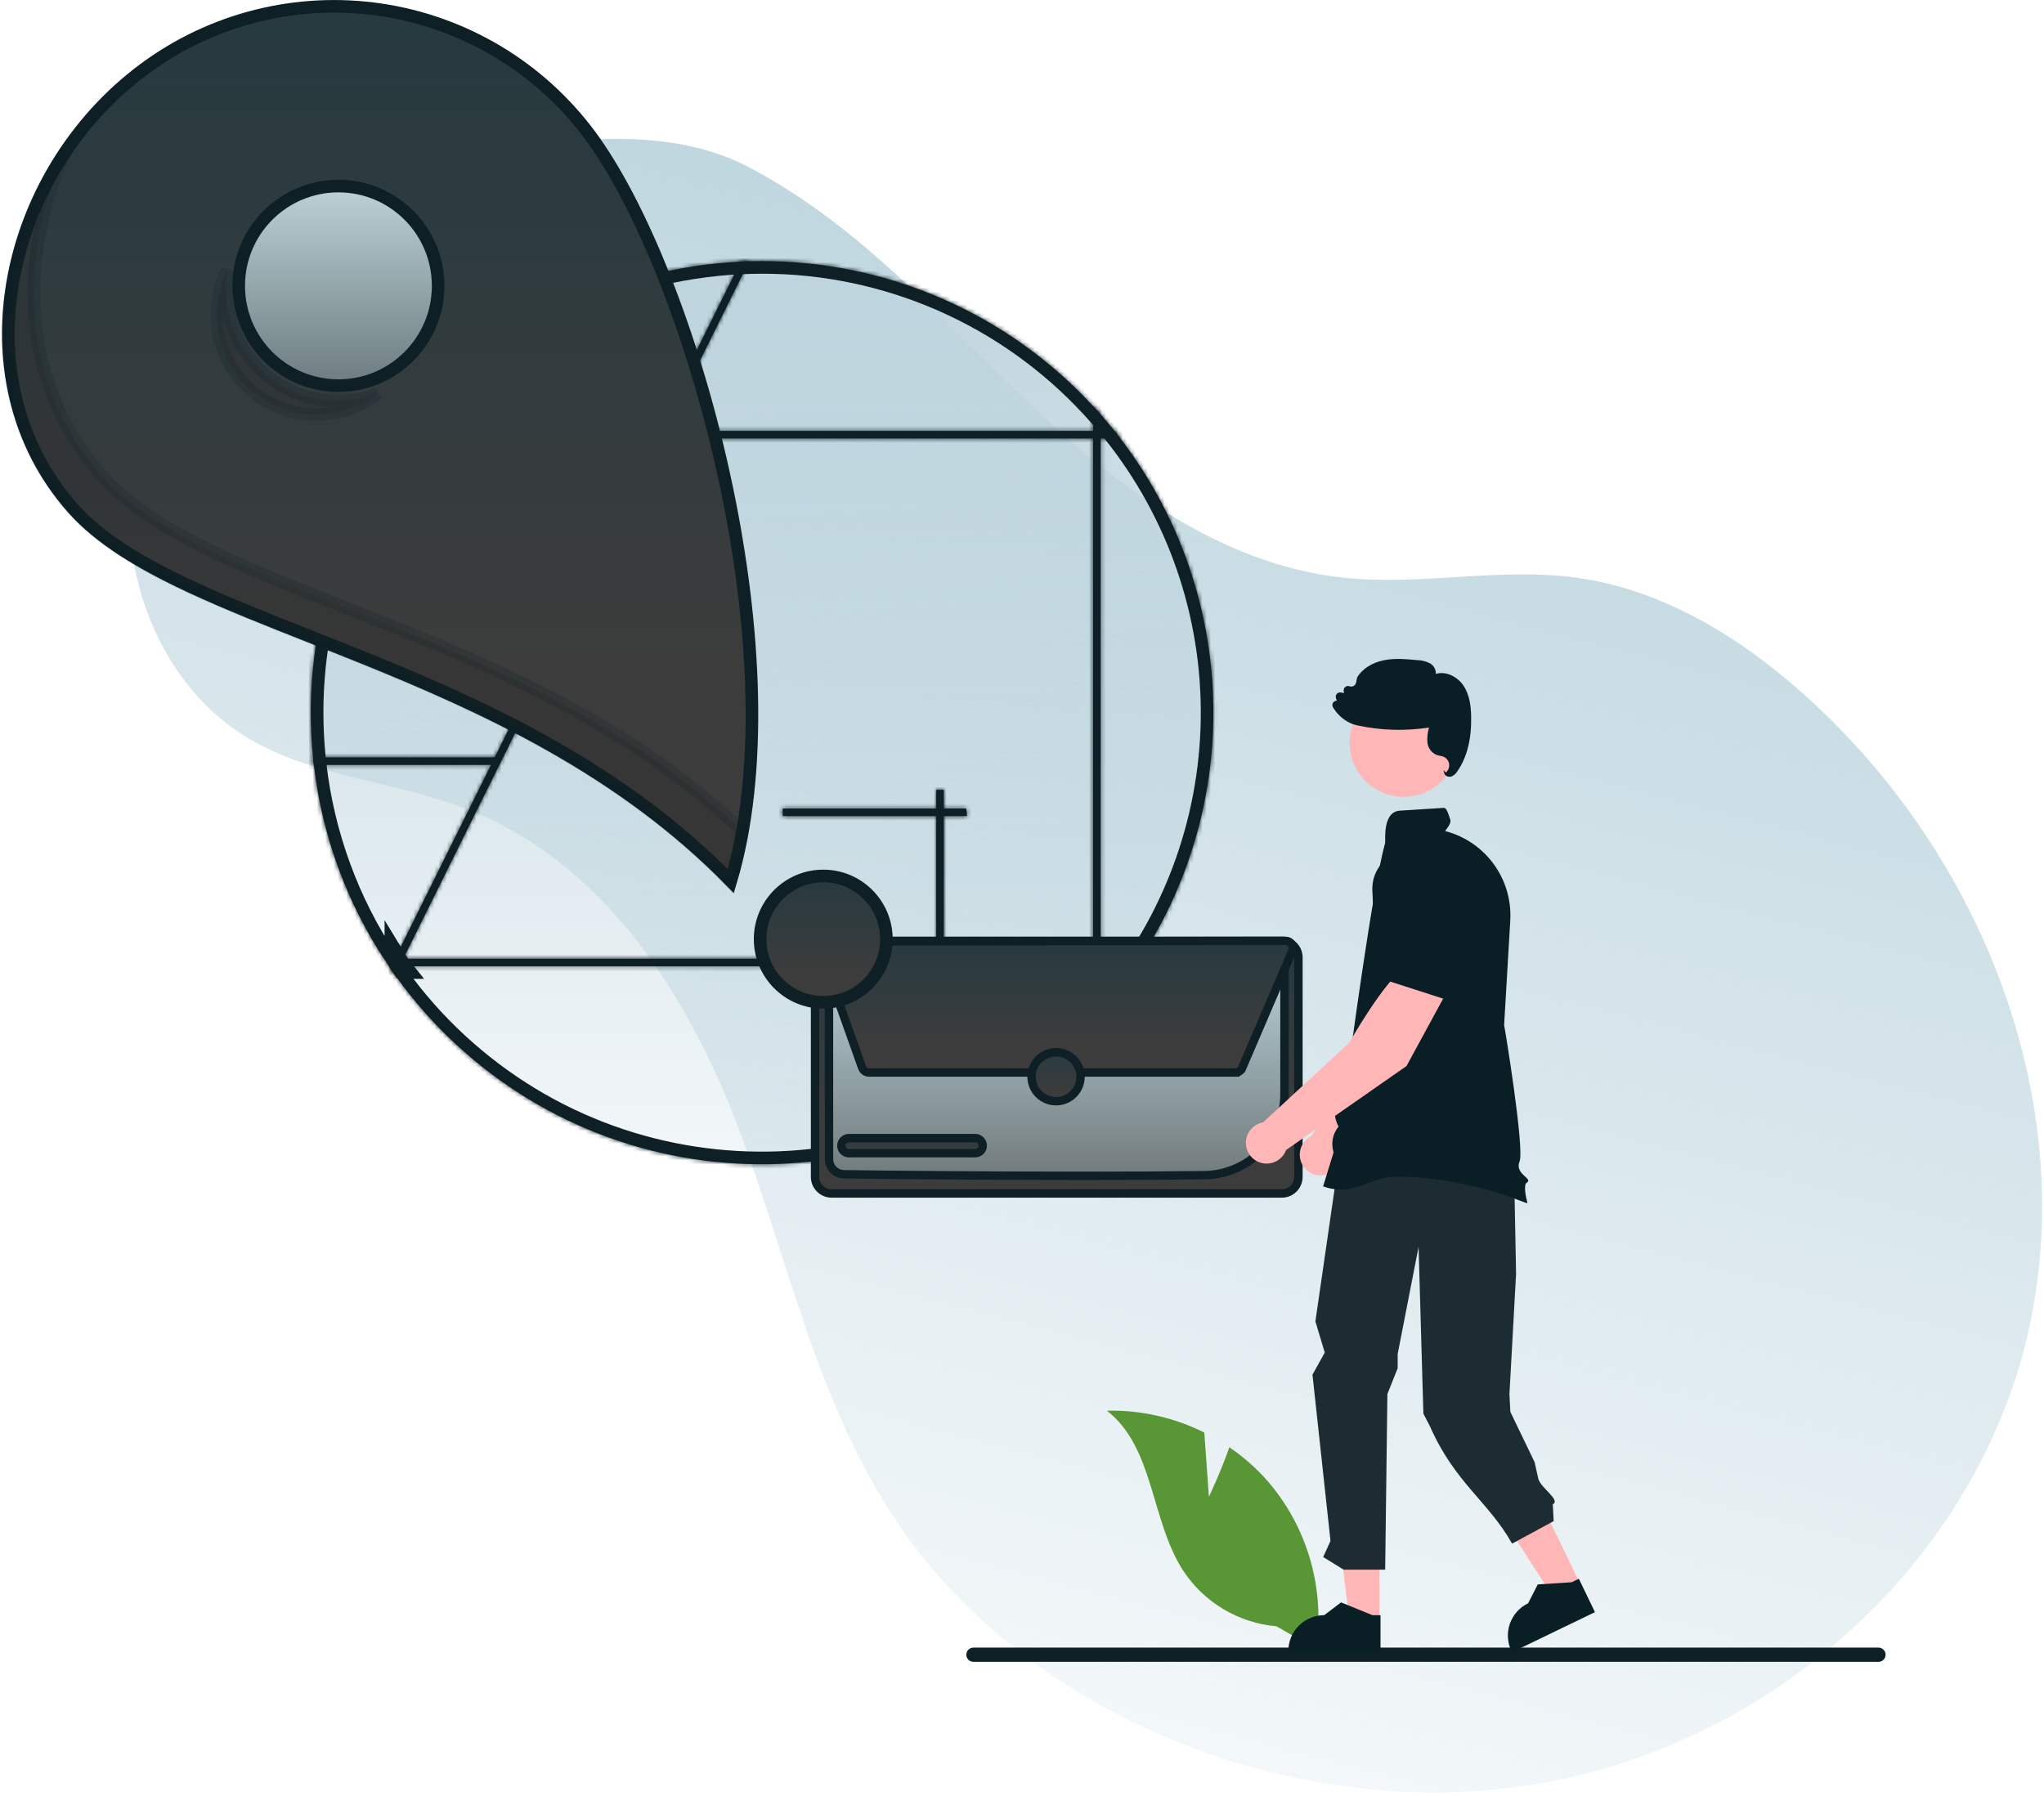 <svg width="487" height="428" viewBox="0 0 487 428" fill="none" xmlns="http://www.w3.org/2000/svg">
<g id="ContactImage">
<path id="Vector" d="M85.346 46.21C52.285 58.401 30.397 87.651 30.641 121.051C30.647 121.881 30.665 122.712 30.695 123.544C31.42 143.521 40.564 164.708 59.031 175.837C74.537 185.182 93.87 186.132 110.882 192.671C144.277 205.507 164.332 237.881 176.17 269.392C188.008 300.904 194.675 334.463 213.889 362.952C245.56 409.91 310.586 435.171 367.697 424.834C424.809 414.498 470.904 370.585 483.102 318.038C495.3 265.492 474.374 206.771 432.013 167.48C416.452 153.047 397.319 140.711 375.867 137.701C357.252 135.09 338.525 139.686 319.855 137.639C290.501 134.419 265.444 115.427 244.53 95.452C223.615 75.476 204.19 53.196 178.041 39.653C152.649 26.503 114.633 35.41 85.346 46.21Z" fill="url(#paint0_linear_135_1631)"/>
<path id="Leap" d="M288.034 356.664L286.935 341.37C279.737 337.769 271.77 335.981 263.725 336.161C275.043 344.916 274.136 362.415 281.975 374.39C284.448 378.106 287.726 381.218 291.564 383.494C295.402 385.771 299.703 387.154 304.148 387.54L313.568 392.963C314.645 385.837 314.166 378.561 312.163 371.637C310.16 364.713 306.681 358.306 301.966 352.858C299.29 349.827 296.244 347.146 292.899 344.877C290.84 350.793 288.034 356.664 288.034 356.664Z" fill="#599636"/>
<g id="Map">
<path id="Vector_2" d="M95.909 229.177L93.128 224.611L93.128 224.614L93.128 228.262C83.951 214.427 78.171 198.606 76.271 182.092L76.27 182.076L76.267 182.06C76.191 181.499 76.131 180.923 76.078 180.336L76.077 180.328L76.076 180.321C75.732 176.874 75.559 173.375 75.555 169.825L75.555 169.824C75.528 146.523 83.211 123.869 97.403 105.398L97.408 105.393L97.977 104.652C98.242 104.311 98.51 103.973 98.782 103.64L98.788 103.633L98.794 103.625C108.179 91.842 119.968 82.199 133.373 75.339C146.779 68.48 161.494 64.562 176.533 63.847L176.541 63.847C177.209 63.812 177.876 63.785 178.544 63.768L178.544 63.768C179.557 63.741 180.565 63.723 181.578 63.723L181.579 63.723C196.19 63.716 210.645 66.74 224.029 72.605C237.414 78.469 249.438 87.048 259.343 97.798L259.349 97.805L259.356 97.812C259.955 98.447 260.533 99.094 261.111 99.753L261.116 99.759C262.236 101.021 263.318 102.309 264.361 103.623L264.368 103.632L264.374 103.64C264.843 104.213 265.296 104.798 265.749 105.393L265.752 105.397C280.683 124.876 288.384 148.943 287.538 173.479C286.692 198.015 277.351 221.493 261.113 239.896L261.111 239.899C260.533 240.558 259.955 241.205 259.356 241.84L259.35 241.846L259.344 241.853C219.674 284.846 152.688 287.516 109.727 247.816C104.467 242.956 99.713 237.574 95.539 231.754H97.934L96.01 229.323C95.978 229.282 95.948 229.24 95.921 229.196C95.917 229.19 95.913 229.184 95.909 229.177C95.909 229.177 95.909 229.177 95.909 229.177Z" fill="url(#paint1_linear_135_1631)" stroke="#0E1F26" stroke-width="3"/>
<g id="Vector_3">
<mask id="path-4-inside-1_135_1631" fill="white">
<path d="M93.876 228.855L94.18 228.236L116.993 182.263V182.254L117.88 180.47V180.461L155.567 104.484V104.475L156.454 102.691L156.463 102.682L175.548 64.187L176.462 62.349C177.143 62.313 177.824 62.286 178.505 62.268L177.6 64.098L158.461 102.682V102.691L157.574 104.475V104.484L118.901 182.442L118.893 182.451L96.08 228.46L95.184 230.254L95.04 230.55L94.135 232.37C93.741 231.814 93.347 231.258 92.962 230.693L93.876 228.855Z"/>
</mask>
<path d="M93.876 228.855L94.18 228.236L116.993 182.263V182.254L117.88 180.47V180.461L155.567 104.484V104.475L156.454 102.691L156.463 102.682L175.548 64.187L176.462 62.349C177.143 62.313 177.824 62.286 178.505 62.268L177.6 64.098L158.461 102.682V102.691L157.574 104.475V104.484L118.901 182.442L118.893 182.451L96.08 228.46L95.184 230.254L95.04 230.55L94.135 232.37C93.741 231.814 93.347 231.258 92.962 230.693L93.876 228.855Z" fill="#0E1F26"/>
<path d="M93.876 228.855L96.562 230.19L96.567 230.18L93.876 228.855ZM94.18 228.236L91.493 226.903L91.489 226.911L94.18 228.236ZM116.993 182.263L119.68 183.596L119.993 182.966V182.263H116.993ZM116.993 182.254L114.307 180.918L113.993 181.549V182.254H116.993ZM117.88 180.47L120.566 181.805L120.88 181.174V180.47H117.88ZM117.88 180.461L115.193 179.128L114.88 179.757V180.461H117.88ZM155.567 104.484L158.254 105.817L158.567 105.188V104.484H155.567ZM155.567 104.475L152.88 103.14L152.567 103.771V104.475H155.567ZM156.454 102.691L154.306 100.597L153.977 100.934L153.768 101.355L156.454 102.691ZM156.463 102.682L158.611 104.776L158.941 104.438L159.15 104.015L156.463 102.682ZM175.548 64.187L172.862 62.852L172.86 62.855L175.548 64.187ZM176.462 62.349L176.304 59.353L174.556 59.445L173.776 61.013L176.462 62.349ZM178.505 62.268L181.194 63.598L183.4 59.138L178.426 59.269L178.505 62.268ZM177.6 64.098L180.288 65.431L180.289 65.428L177.6 64.098ZM158.461 102.682L155.774 101.349L155.461 101.979V102.682H158.461ZM158.461 102.691L161.147 104.027L161.461 103.396V102.691H158.461ZM157.574 104.475L154.888 103.14L154.574 103.771V104.475H157.574ZM157.574 104.484L160.261 105.818L160.574 105.188V104.484H157.574ZM118.901 182.442L121.048 184.538L121.378 184.2L121.589 183.776L118.901 182.442ZM118.893 182.451L116.746 180.355L116.415 180.694L116.205 181.119L118.893 182.451ZM96.08 228.46L98.763 229.801L98.767 229.793L96.08 228.46ZM95.184 230.254L92.5 228.913L92.492 228.929L92.485 228.944L95.184 230.254ZM95.04 230.55L97.727 231.885L97.733 231.872L97.74 231.859L95.04 230.55ZM94.135 232.37L91.689 234.106L94.591 238.194L96.822 233.705L94.135 232.37ZM92.962 230.693L90.275 229.357L89.493 230.931L90.483 232.383L92.962 230.693ZM96.567 230.18L96.872 229.561L91.489 226.911L91.184 227.53L96.567 230.18ZM96.868 229.57L119.68 183.596L114.306 180.929L91.493 226.903L96.868 229.57ZM119.993 182.263V182.254H113.993V182.263H119.993ZM119.679 183.59L120.566 181.805L115.194 179.134L114.307 180.918L119.679 183.59ZM120.88 180.47V180.461H114.88V180.47H120.88ZM120.568 181.794L158.254 105.817L152.879 103.151L115.193 179.128L120.568 181.794ZM158.567 104.484V104.475H152.567V104.484H158.567ZM158.253 105.811L159.14 104.027L153.768 101.355L152.88 103.14L158.253 105.811ZM158.602 104.785L158.611 104.776L154.314 100.588L154.306 100.597L158.602 104.785ZM159.15 104.015L178.236 65.52L172.86 62.855L153.775 101.349L159.15 104.015ZM178.234 65.523L179.148 63.685L173.776 61.013L172.862 62.852L178.234 65.523ZM176.62 65.345C177.275 65.31 177.929 65.284 178.584 65.267L178.426 59.269C177.719 59.288 177.012 59.316 176.304 59.353L176.62 65.345ZM175.816 60.938L174.911 62.767L180.289 65.428L181.194 63.598L175.816 60.938ZM174.913 62.764L155.774 101.349L161.149 104.015L180.288 65.431L174.913 62.764ZM155.461 102.682V102.691H161.461V102.682H155.461ZM155.775 101.355L154.888 103.14L160.26 105.811L161.147 104.027L155.775 101.355ZM154.574 104.475V104.484H160.574V104.475H154.574ZM154.886 103.151L116.214 181.109L121.589 183.776L160.261 105.818L154.886 103.151ZM116.755 180.346L116.746 180.355L121.039 184.547L121.048 184.538L116.755 180.346ZM116.205 181.119L93.392 227.128L98.767 229.793L121.58 183.784L116.205 181.119ZM93.396 227.119L92.5 228.913L97.868 231.595L98.763 229.801L93.396 227.119ZM92.485 228.944L92.341 229.24L97.74 231.859L97.883 231.563L92.485 228.944ZM92.354 229.214L91.449 231.034L96.822 233.705L97.727 231.885L92.354 229.214ZM96.582 230.633C96.185 230.075 95.807 229.541 95.441 229.004L90.483 232.383C90.886 232.975 91.296 233.553 91.689 234.106L96.582 230.633ZM95.648 232.029L96.562 230.19L91.189 227.519L90.275 229.357L95.648 232.029Z" fill="#0E1F26" mask="url(#path-4-inside-1_135_1631)"/>
</g>
<g id="Vector_4">
<mask id="path-6-inside-2_135_1631" fill="white">
<path d="M118.516 180.469V182.263H74.781C74.7 181.671 74.638 181.07 74.584 180.469H118.516Z"/>
</mask>
<path d="M118.516 180.469V182.263H74.781C74.7 181.671 74.638 181.07 74.584 180.469H118.516Z" fill="#0E1F26"/>
<path d="M118.516 180.469H121.516V177.469H118.516V180.469ZM118.516 182.263V185.263H121.516V182.263H118.516ZM74.781 182.263L71.809 182.669L72.164 185.263H74.781V182.263ZM74.584 180.469V177.469H71.303L71.596 180.737L74.584 180.469ZM115.516 180.469V182.263H121.516V180.469H115.516ZM118.516 179.263H74.781V185.263H118.516V179.263ZM77.754 181.856C77.681 181.327 77.623 180.776 77.572 180.202L71.596 180.737C71.652 181.365 71.719 182.015 71.809 182.669L77.754 181.856ZM74.584 183.469H118.516V177.469H74.584V183.469Z" fill="#0E1F26" mask="url(#path-6-inside-2_135_1631)"/>
</g>
<g id="Vector_5">
<mask id="path-8-inside-3_135_1631" fill="white">
<path d="M186.483 194.459V192.666H230.218C230.299 193.257 230.361 193.858 230.415 194.459H186.483Z"/>
</mask>
<path d="M186.483 194.459V192.666H230.218C230.299 193.257 230.361 193.858 230.415 194.459H186.483Z" fill="#0E1F26"/>
<path d="M186.483 194.459H183.483V197.459H186.483V194.459ZM186.483 192.666V189.666H183.483V192.666H186.483ZM230.218 192.666L233.19 192.259L232.835 189.666H230.218V192.666ZM230.415 194.459V197.459H233.696L233.403 194.191L230.415 194.459ZM189.483 194.459V192.666H183.483V194.459H189.483ZM186.483 195.666H230.218V189.666H186.483V195.666ZM227.245 193.072C227.318 193.602 227.376 194.152 227.427 194.727L233.403 194.191C233.347 193.564 233.279 192.913 233.19 192.259L227.245 193.072ZM230.415 191.459H186.483V197.459H230.415V191.459Z" fill="#0E1F26" mask="url(#path-8-inside-3_135_1631)"/>
</g>
<g id="Vector_6">
<mask id="path-10-inside-4_135_1631" fill="white">
<path d="M223.064 188.211H224.856V231.978C224.264 232.059 223.664 232.122 223.064 232.176V188.211Z"/>
</mask>
<path d="M223.064 188.211H224.856V231.978C224.264 232.059 223.664 232.122 223.064 232.176V188.211Z" fill="#0E1F26"/>
<path d="M223.064 188.211V185.211H220.064V188.211H223.064ZM224.856 188.211H227.856V185.211H224.856V188.211ZM224.856 231.978L225.263 234.95L227.856 234.595V231.978H224.856ZM223.064 232.176H220.064V235.457L223.332 235.164L223.064 232.176ZM223.064 191.211H224.856V185.211H223.064V191.211ZM221.856 188.211V231.978H227.856V188.211H221.856ZM224.449 229.006C223.92 229.078 223.369 229.136 222.795 229.188L223.332 235.164C223.959 235.107 224.609 235.04 225.263 234.95L224.449 229.006ZM226.064 232.176V188.211H220.064V232.176H226.064Z" fill="#0E1F26" mask="url(#path-10-inside-4_135_1631)"/>
</g>
<g id="Vector_7">
<mask id="path-12-inside-5_135_1631" fill="white">
<path d="M266.943 104.484C266.485 103.884 266.02 103.283 265.536 102.691H262.238V98.763C261.656 98.1 261.065 97.436 260.446 96.782V102.691H97.621C97.137 103.283 96.671 103.884 96.214 104.484H260.446V242.87C261.065 242.215 261.656 241.552 262.238 240.888V104.484H266.943Z"/>
</mask>
<path d="M266.943 104.484C266.485 103.884 266.02 103.283 265.536 102.691H262.238V98.763C261.656 98.1 261.065 97.436 260.446 96.782V102.691H97.621C97.137 103.283 96.671 103.884 96.214 104.484H260.446V242.87C261.065 242.215 261.656 241.552 262.238 240.888V104.484H266.943Z" fill="#0E1F26"/>
<path d="M266.943 104.484V107.484H272.996L269.33 102.667L266.943 104.484ZM265.536 102.691L267.858 100.792L266.958 99.691H265.536V102.691ZM262.238 102.691H259.238V105.691H262.238V102.691ZM262.238 98.763H265.238V97.634L264.493 96.784L262.238 98.763ZM260.446 96.782L262.627 94.722L257.446 89.236V96.782H260.446ZM260.446 102.691V105.691H263.446V102.691H260.446ZM97.621 102.691V99.691H96.198L95.298 100.792L97.621 102.691ZM96.214 104.484L93.827 102.668L90.161 107.484H96.214V104.484ZM260.446 104.484H263.446V101.484H260.446V104.484ZM260.446 242.87H257.446V250.416L262.627 244.93L260.446 242.87ZM262.238 240.888L264.493 242.867L265.238 242.018V240.888H262.238ZM262.238 104.484V101.484H259.238V104.484H262.238ZM269.33 102.667C268.863 102.054 268.374 101.423 267.858 100.792L263.213 104.59C263.666 105.143 264.107 105.713 264.555 106.301L269.33 102.667ZM265.536 99.691H262.238V105.691H265.536V99.691ZM265.238 102.691V98.763H259.238V102.691H265.238ZM264.493 96.784C263.902 96.111 263.283 95.416 262.627 94.722L258.265 98.842C258.846 99.457 259.41 100.088 259.984 100.742L264.493 96.784ZM257.446 96.782V102.691H263.446V96.782H257.446ZM260.446 99.691H97.621V105.691H260.446V99.691ZM95.298 100.792C94.783 101.423 94.293 102.054 93.827 102.668L98.602 106.301C99.049 105.713 99.491 105.143 99.943 104.59L95.298 100.792ZM96.214 107.484H260.446V101.484H96.214V107.484ZM257.446 104.484V242.87H263.446V104.484H257.446ZM262.627 244.93C263.283 244.236 263.902 243.54 264.493 242.867L259.984 238.909C259.41 239.563 258.846 240.195 258.265 240.81L262.627 244.93ZM265.238 240.888V104.484H259.238V240.888H265.238ZM262.238 107.484H266.943V101.484H262.238V107.484Z" fill="#0E1F26" mask="url(#path-12-inside-5_135_1631)"/>
</g>
<g id="Vector_8">
<mask id="path-14-inside-6_135_1631" fill="white">
<path d="M261.342 228.459H94.626V230.253H261.342V228.459Z"/>
</mask>
<path d="M261.342 228.459H94.626V230.253H261.342V228.459Z" fill="#0E1F26"/>
<path d="M94.626 228.459V225.459H91.626V228.459H94.626ZM261.342 228.459H264.342V225.459H261.342V228.459ZM261.342 230.253V233.253H264.342V230.253H261.342ZM94.626 230.253H91.626V233.253H94.626V230.253ZM94.626 231.459H261.342V225.459H94.626V231.459ZM258.342 228.459V230.253H264.342V228.459H258.342ZM261.342 227.253H94.626V233.253H261.342V227.253ZM97.626 230.253V228.459H91.626V230.253H97.626Z" fill="#0E1F26" mask="url(#path-14-inside-6_135_1631)"/>
</g>
<g id="Vector_9">
<mask id="path-16-inside-7_135_1631" fill="white">
<path d="M94.628 229.958V230.254H94.834C94.76 230.159 94.691 230.06 94.628 229.958ZM96.214 104.484C81.82 123.218 74.028 146.194 74.055 169.826C74.059 173.425 74.235 176.972 74.584 180.47C74.638 181.07 74.7 181.671 74.781 182.263C76.781 199.654 83.025 216.286 92.962 230.693C93.347 231.258 93.741 231.814 94.135 232.37C98.413 238.372 103.297 243.917 108.709 248.918C152.279 289.18 220.214 286.472 260.446 242.87C261.064 242.215 261.656 241.552 262.238 240.888C278.706 222.225 288.179 198.414 289.037 173.531C289.895 148.648 282.085 124.24 266.942 104.484C266.485 103.884 266.02 103.283 265.536 102.691C264.475 101.355 263.376 100.046 262.238 98.763C261.656 98.1 261.064 97.436 260.446 96.782C250.401 85.879 238.206 77.179 224.631 71.231C211.057 65.282 196.397 62.215 181.578 62.223C180.548 62.223 179.526 62.241 178.505 62.268C177.824 62.286 177.143 62.313 176.462 62.349C161.209 63.074 146.286 67.047 132.69 74.004C119.094 80.961 107.138 90.741 97.621 102.691C97.137 103.283 96.671 103.884 96.214 104.484L96.214 104.484ZM76.582 182.263C76.502 181.671 76.439 181.07 76.376 180.47C73.645 153.235 81.564 126 98.472 104.484C98.947 103.883 99.422 103.283 99.915 102.691C109.175 91.387 120.678 82.129 133.696 75.501C146.715 68.874 160.966 65.021 175.548 64.187C176.229 64.151 176.91 64.115 177.6 64.097C178.917 64.044 180.243 64.017 181.578 64.017C196.479 64.008 211.212 67.16 224.806 73.265C238.401 79.37 250.548 88.29 260.446 99.436C261.064 100.117 261.665 100.799 262.238 101.498C262.588 101.893 262.919 102.287 263.242 102.691C263.735 103.283 264.209 103.883 264.684 104.484C279.75 123.626 287.737 147.393 287.291 171.756C286.845 196.118 277.994 219.576 262.238 238.153C261.665 238.853 261.064 239.534 260.446 240.216C254.99 246.35 248.839 251.827 242.116 256.535C194.332 290.003 128.484 278.369 95.04 230.549C94.968 230.451 94.897 230.352 94.834 230.254C94.759 230.159 94.691 230.06 94.628 229.958C94.368 229.59 94.117 229.222 93.876 228.855C84.463 214.935 78.532 198.956 76.582 182.263L76.582 182.263ZM94.834 230.254C94.76 230.159 94.691 230.06 94.628 229.958V230.254H94.834Z"/>
</mask>
<path d="M94.628 229.958L97.19 228.397L91.628 219.264V229.958H94.628ZM94.628 230.254H91.628V233.254H94.628V230.254ZM94.834 230.254V233.254H101.035L97.186 228.392L94.834 230.254ZM96.214 104.484L98.593 106.312L104.569 98.535L95.265 101.638L96.214 104.484ZM74.055 169.826L77.055 169.823L77.055 169.822L74.055 169.826ZM74.584 180.47L77.572 180.202L77.571 180.187L77.569 180.172L74.584 180.47ZM74.781 182.263L77.762 181.92L77.758 181.888L77.754 181.856L74.781 182.263ZM92.962 230.693L95.441 229.003L95.436 228.997L95.431 228.99L92.962 230.693ZM94.135 232.37L91.689 234.106L91.692 234.111L94.135 232.37ZM108.709 248.918L106.673 251.121L108.709 248.918ZM260.446 242.87L258.265 240.81L258.253 240.823L258.241 240.836L260.446 242.87ZM262.238 240.888L259.989 238.903L259.983 238.909L262.238 240.888ZM266.942 104.484L264.555 106.301L264.561 106.309L266.942 104.484ZM265.536 102.691L263.186 104.556L263.199 104.573L263.213 104.59L265.536 102.691ZM262.238 98.763L259.983 100.742L259.989 100.748L259.994 100.755L262.238 98.763ZM260.446 96.782L258.24 98.814L258.252 98.828L258.265 98.842L260.446 96.782ZM181.578 62.223L181.578 65.223L181.58 65.223L181.578 62.223ZM178.505 62.268L178.584 65.267L178.584 65.267L178.505 62.268ZM176.462 62.349L176.604 65.346L176.612 65.345L176.62 65.345L176.462 62.349ZM97.621 102.691L99.943 104.59L99.955 104.575L99.967 104.56L97.621 102.691ZM96.214 104.484L93.827 102.667L87.936 110.408L97.163 107.33L96.214 104.484ZM76.582 182.263L78.247 184.758L79.808 183.717L79.555 181.859L76.582 182.263ZM76.376 180.47L73.391 180.769L73.392 180.782L76.376 180.47ZM98.472 104.484L96.118 102.624L96.113 102.631L98.472 104.484ZM99.915 102.691L102.22 104.61L102.228 104.601L102.235 104.592L99.915 102.691ZM175.548 64.187L175.39 61.191L175.377 61.192L175.548 64.187ZM177.6 64.097L177.678 67.096L177.7 67.096L177.722 67.095L177.6 64.097ZM181.578 64.017L181.578 67.017L181.58 67.017L181.578 64.017ZM260.446 99.436L258.203 101.428L258.214 101.44L258.224 101.452L260.446 99.436ZM262.238 101.498L259.919 103.401L259.955 103.445L259.993 103.488L262.238 101.498ZM263.242 102.691L260.899 104.565L260.918 104.588L260.936 104.61L263.242 102.691ZM264.684 104.484L267.042 102.629L267.037 102.623L264.684 104.484ZM262.238 238.153L259.95 236.213L259.934 236.232L259.919 236.251L262.238 238.153ZM260.446 240.216L258.224 238.2L258.214 238.211L258.205 238.222L260.446 240.216ZM242.116 256.535L243.837 258.992L243.837 258.992L242.116 256.535ZM95.04 230.549L97.499 228.83L97.482 228.807L97.466 228.784L95.04 230.549ZM94.834 230.254L97.367 228.646L97.284 228.514L97.186 228.392L94.834 230.254ZM94.628 229.958L97.19 228.397L97.137 228.31L97.078 228.227L94.628 229.958ZM93.876 228.855L96.382 227.206L96.371 227.19L96.361 227.174L93.876 228.855ZM76.582 182.263L74.917 179.767L73.389 180.787L73.602 182.611L76.582 182.263ZM94.834 230.254V233.254H101.035L97.186 228.392L94.834 230.254ZM94.628 229.958L97.19 228.396L91.628 219.271V229.958H94.628ZM94.628 230.254H91.628V233.254H94.628V230.254ZM91.628 229.958V230.254H97.628V229.958H91.628ZM94.628 233.254H94.834V227.254H94.628V233.254ZM97.186 228.392C97.188 228.393 97.189 228.395 97.19 228.397L92.066 231.518C92.192 231.726 92.331 231.925 92.482 232.116L97.186 228.392ZM93.835 102.656C79.037 121.916 71.027 145.535 71.055 169.829L77.055 169.822C77.029 146.853 84.602 124.521 98.593 106.312L93.835 102.656ZM71.055 169.829C71.059 173.524 71.24 177.17 71.599 180.768L77.569 180.172C77.23 176.775 77.059 173.326 77.055 169.823L71.055 169.829ZM71.596 180.737C71.652 181.365 71.719 182.015 71.809 182.669L77.754 181.856C77.681 181.327 77.623 180.776 77.572 180.202L71.596 180.737ZM71.801 182.606C73.857 200.485 80.276 217.584 90.492 232.396L95.431 228.99C85.774 214.987 79.705 198.823 77.762 181.92L71.801 182.606ZM90.483 232.382C90.886 232.975 91.296 233.553 91.689 234.106L96.582 230.633C96.185 230.075 95.807 229.541 95.441 229.003L90.483 232.382ZM91.692 234.111C96.09 240.28 101.109 245.98 106.673 251.121L110.745 246.715C105.484 241.853 100.737 236.463 96.578 230.629L91.692 234.111ZM106.673 251.121C151.46 292.509 221.295 289.725 262.651 244.904L258.241 240.836C219.133 283.22 153.097 285.852 110.745 246.715L106.673 251.121ZM262.627 244.93C263.283 244.236 263.902 243.54 264.493 242.867L259.983 238.909C259.41 239.563 258.846 240.195 258.265 240.81L262.627 244.93ZM264.488 242.873C281.415 223.688 291.153 199.212 292.035 173.634L286.039 173.427C285.205 197.616 275.996 220.761 259.989 238.903L264.488 242.873ZM292.035 173.634C292.917 148.056 284.889 122.967 269.323 102.659L264.561 106.309C279.281 125.513 286.873 149.239 286.039 173.427L292.035 173.634ZM269.33 102.668C268.863 102.054 268.374 101.422 267.858 100.792L263.213 104.59C263.665 105.143 264.107 105.713 264.555 106.301L269.33 102.668ZM267.886 100.826C266.791 99.447 265.656 98.095 264.482 96.772L259.994 100.755C261.096 101.996 262.16 103.263 263.186 104.556L267.886 100.826ZM264.493 96.785C263.902 96.111 263.283 95.416 262.627 94.722L258.265 98.842C258.846 99.457 259.41 100.088 259.983 100.742L264.493 96.785ZM262.653 94.749C252.326 83.541 239.79 74.597 225.836 68.483L223.427 73.978C236.622 79.76 248.476 88.217 258.24 98.814L262.653 94.749ZM225.836 68.483C211.881 62.368 196.811 59.215 181.577 59.223L181.58 65.223C195.984 65.216 210.233 68.197 223.427 73.978L225.836 68.483ZM181.578 59.223C180.514 59.223 179.464 59.242 178.426 59.269L178.584 65.267C179.588 65.241 180.582 65.223 181.578 65.223L181.578 59.223ZM178.426 59.269C177.718 59.288 177.011 59.316 176.304 59.353L176.62 65.345C177.274 65.31 177.929 65.284 178.584 65.267L178.426 59.269ZM176.32 59.352C160.64 60.097 145.3 64.182 131.324 71.333L134.057 76.674C147.273 69.912 161.778 66.05 176.604 65.346L176.32 59.352ZM131.324 71.333C117.348 78.484 105.057 88.538 95.274 100.822L99.967 104.56C109.219 92.944 120.841 83.437 134.057 76.674L131.324 71.333ZM95.298 100.792C94.783 101.422 94.293 102.054 93.827 102.667L98.601 106.301C99.049 105.713 99.491 105.143 99.943 104.59L95.298 100.792ZM97.163 107.33L97.163 107.33L95.265 101.638L95.265 101.638L97.163 107.33ZM79.555 181.859C79.481 181.321 79.424 180.768 79.36 180.157L73.392 180.782C73.454 181.373 73.522 182.021 73.609 182.667L79.555 181.859ZM79.361 180.17C76.707 153.707 84.403 127.244 100.831 106.338L96.113 102.631C78.726 124.756 70.582 152.763 73.391 180.769L79.361 180.17ZM100.826 106.344C101.304 105.74 101.756 105.168 102.22 104.61L97.609 100.771C97.088 101.397 96.59 102.027 96.118 102.624L100.826 106.344ZM102.235 104.592C111.233 93.609 122.409 84.614 135.057 78.175L132.335 72.828C118.947 79.644 107.117 89.165 97.594 100.79L102.235 104.592ZM135.057 78.175C147.706 71.736 161.552 67.993 175.719 67.182L175.377 61.192C160.38 62.05 145.724 66.012 132.335 72.828L135.057 78.175ZM175.706 67.183C176.393 67.147 177.034 67.113 177.678 67.096L177.522 61.099C176.786 61.118 176.065 61.156 175.39 61.191L175.706 67.183ZM177.722 67.095C178.998 67.043 180.283 67.017 181.578 67.017V61.017C180.203 61.017 178.836 61.044 177.477 61.1L177.722 67.095ZM181.58 67.017C196.056 67.008 210.37 70.07 223.577 76.002L226.035 70.528C212.054 64.25 196.901 61.008 181.576 61.017L181.58 67.017ZM223.577 76.002C236.785 81.933 248.586 90.599 258.203 101.428L262.689 97.444C252.509 85.981 240.017 76.808 226.035 70.528L223.577 76.002ZM258.224 101.452C258.825 102.113 259.388 102.754 259.919 103.401L264.558 99.596C263.941 98.843 263.304 98.121 262.668 97.42L258.224 101.452ZM259.993 103.488C260.307 103.843 260.606 104.199 260.899 104.565L265.584 100.817C265.232 100.376 264.868 99.943 264.484 99.509L259.993 103.488ZM260.936 104.61C261.401 105.168 261.852 105.739 262.331 106.345L267.037 102.623C266.567 102.028 266.068 101.397 265.548 100.772L260.936 104.61ZM262.327 106.34C276.965 124.938 284.725 148.03 284.292 171.701L290.291 171.81C290.749 146.757 282.536 122.315 267.042 102.629L262.327 106.34ZM284.292 171.701C283.859 195.371 275.259 218.164 259.95 236.213L264.526 240.094C280.73 220.989 289.832 196.864 290.291 171.81L284.292 171.701ZM259.919 236.251C259.389 236.897 258.825 237.538 258.224 238.2L262.668 242.231C263.304 241.53 263.941 240.808 264.558 240.056L259.919 236.251ZM258.205 238.222C252.904 244.182 246.927 249.503 240.395 254.078L243.837 258.992C250.751 254.15 257.077 248.518 262.688 242.21L258.205 238.222ZM240.395 254.078C193.969 286.595 129.992 275.292 97.499 228.83L92.582 232.269C126.975 281.446 194.694 293.412 243.837 258.992L240.395 254.078ZM97.466 228.784C97.428 228.732 97.406 228.701 97.387 228.674C97.369 228.649 97.364 228.642 97.367 228.646L92.301 231.861C92.424 232.054 92.553 232.231 92.615 232.315L97.466 228.784ZM97.186 228.392C97.188 228.393 97.189 228.395 97.19 228.397L92.066 231.518C92.192 231.726 92.331 231.925 92.482 232.116L97.186 228.392ZM97.078 228.227C96.837 227.885 96.605 227.545 96.382 227.206L91.369 230.504C91.63 230.9 91.9 231.295 92.178 231.689L97.078 228.227ZM96.361 227.174C87.218 213.653 81.456 198.131 79.562 181.915L73.602 182.611C75.608 199.781 81.709 216.218 91.39 230.535L96.361 227.174ZM78.247 184.759L78.247 184.758L74.917 179.767L74.917 179.767L78.247 184.759ZM97.186 228.392C97.188 228.393 97.189 228.395 97.19 228.396L92.066 231.519C92.193 231.726 92.331 231.925 92.482 232.115L97.186 228.392ZM91.628 229.958V230.254H97.628V229.958H91.628ZM94.628 233.254H94.834V227.254H94.628V233.254Z" fill="#0E1F26" mask="url(#path-16-inside-7_135_1631)"/>
</g>
<path id="Vector_10" d="M35.848 15.369C52.317 3.763 72.718 -0.821 92.564 2.626C112.409 6.072 130.074 17.267 141.672 33.748C153.823 51.016 166.101 82.487 173.155 116.345C179.999 149.191 181.859 183.973 174.12 209.951C148.151 183.356 115.71 168.489 86.538 156.698C82.286 154.979 78.109 153.328 74.034 151.717C63.767 147.658 54.14 143.852 45.553 139.853C33.555 134.266 23.809 128.395 17.378 121.142C-10.272 89.958 1.417 39.635 35.848 15.369Z" fill="url(#paint2_linear_135_1631)" stroke="#0E1F26" stroke-width="3"/>
<path id="b262ea8c-1946-46c9-a449-3a1996c39394" d="M104.389 68.115C104.389 81.248 93.751 91.892 80.631 91.892C67.511 91.892 56.873 81.248 56.873 68.115C56.873 54.983 67.511 44.338 80.631 44.338C93.751 44.338 104.389 54.983 104.389 68.115Z" fill="url(#paint3_linear_135_1631)" stroke="#0E1F26" stroke-width="3"/>
<path id="Vector_11" opacity="0.2" d="M51.88 71.809C52.235 69.212 53.016 66.694 54.189 64.357C53.689 67.347 53.696 70.424 54.234 73.456C55.345 79.716 58.646 85.376 63.547 89.423C68.447 93.47 74.627 95.64 80.98 95.545C84.058 95.498 87.08 94.921 89.92 93.862C89.877 93.895 89.833 93.929 89.79 93.962C87.305 95.85 84.473 97.231 81.456 98.024C78.439 98.817 75.295 99.008 72.204 98.586C69.113 98.163 66.135 97.135 63.441 95.561C60.746 93.987 58.388 91.897 56.501 89.41C54.614 86.924 53.234 84.09 52.442 81.07C51.649 78.05 51.458 74.903 51.88 71.809Z" fill="#231F20" stroke="#0E1F26" stroke-width="3"/>
<path id="Vector_12" opacity="0.2" d="M15.77 35.957C3.943 61.19 4.91 91.517 24.201 113.273C30.823 120.742 40.578 126.67 52.129 132.139C61.11 136.392 71.292 140.417 82.071 144.679C85.16 145.9 88.298 147.141 91.471 148.412C119.828 159.77 151.203 173.641 176.875 198.082C176.172 202.128 175.234 206.129 174.067 210.065C148.099 183.473 115.66 168.608 86.491 156.817C82.239 155.098 78.062 153.447 73.986 151.836C63.72 147.777 54.093 143.971 45.505 139.972C33.508 134.385 23.762 128.514 17.331 121.261C-3.921 97.293 -1.943 62.033 15.77 35.957Z" fill="#231F20" stroke="#0E1F26" stroke-width="3"/>
</g>
<g id="Mail">
<path id="Vector_13" d="M305.412 284.399H198.141C197.094 284.397 196.091 283.981 195.351 283.24C194.61 282.499 194.194 281.495 194.193 280.447V228.14C194.194 227.092 194.61 226.088 195.351 225.347C196.091 224.606 197.094 224.19 198.141 224.188H305.413C306.459 224.19 307.462 224.606 308.202 225.347C308.943 226.088 309.359 227.093 309.36 228.141V280.447C309.359 281.495 308.943 282.499 308.202 283.24C307.462 283.981 306.459 284.397 305.412 284.399Z" fill="url(#paint4_linear_135_1631)" stroke="#0E1F26" stroke-width="2"/>
<path id="Vector_14" d="M258.161 280.19C234.674 280.19 210.184 279.965 201.048 279.819C200.108 279.799 199.212 279.413 198.552 278.741C197.892 278.069 197.52 277.166 197.516 276.224V228.144C197.517 227.977 197.583 227.818 197.7 227.7C197.817 227.582 197.976 227.516 198.142 227.515H305.409C305.575 227.515 305.734 227.581 305.852 227.699C305.969 227.816 306.036 227.975 306.037 228.141C306.037 228.142 306.037 228.142 306.037 228.143V260.758C306.037 260.759 306.037 260.76 306.037 260.76C306.017 265.823 304.016 270.677 300.462 274.28C296.908 277.884 292.084 279.95 287.026 280.035C278.514 280.146 268.432 280.19 258.161 280.19Z" fill="url(#paint5_linear_135_1631)" stroke="#0E1F26" stroke-width="2"/>
<path id="Vector_15" d="M206.051 255.254C205.757 255.046 205.534 254.753 205.412 254.414C205.412 254.414 205.412 254.413 205.412 254.413L195.534 226.678C195.534 226.678 195.534 226.678 195.534 226.678C195.44 226.415 195.411 226.133 195.448 225.856C195.486 225.579 195.59 225.315 195.751 225.087C195.911 224.858 196.124 224.672 196.372 224.543C196.62 224.414 196.894 224.347 197.173 224.346C197.173 224.346 197.173 224.346 197.173 224.346L306.278 224.194H306.278H306.282C306.57 224.194 306.854 224.265 307.108 224.402C307.362 224.539 307.578 224.737 307.737 224.978C307.896 225.219 307.992 225.496 308.018 225.784C308.044 226.072 307.998 226.362 307.884 226.627L295.941 254.516L295.94 254.516C295.806 254.83 295.583 255.098 295.298 255.286C295.013 255.474 294.68 255.574 294.339 255.573L294.338 256.569V255.573H207.056C206.696 255.573 206.345 255.461 206.051 255.254Z" fill="url(#paint6_linear_135_1631)" stroke="#0E1F26" stroke-width="2"/>
<path id="Vector_16" d="M200.989 271.728C201.325 271.391 201.781 271.201 202.256 271.2H232.353C232.828 271.201 233.284 271.391 233.62 271.728C233.957 272.065 234.146 272.522 234.146 272.998C234.146 273.475 233.956 273.932 233.62 274.269C233.284 274.606 232.828 274.796 232.353 274.797H202.256C201.781 274.796 201.325 274.606 200.989 274.269C200.652 273.932 200.463 273.475 200.463 272.998C200.463 272.522 200.652 272.065 200.989 271.728Z" fill="url(#paint7_linear_135_1631)" stroke="#0E1F26" stroke-width="2"/>
<path id="Vector_17" d="M257.449 256.573C257.449 259.799 254.836 262.413 251.614 262.413C248.392 262.413 245.779 259.799 245.779 256.573C245.779 253.348 248.392 250.734 251.614 250.734C254.836 250.734 257.449 253.348 257.449 256.573Z" fill="url(#paint8_linear_135_1631)" stroke="#0E1F26" stroke-width="2"/>
</g>
<path id="dot" d="M211.19 223.79C211.19 232.106 204.454 238.846 196.147 238.846C187.839 238.846 181.103 232.106 181.103 223.79C181.103 215.474 187.839 208.734 196.147 208.734C204.454 208.734 211.19 215.474 211.19 223.79Z" fill="url(#paint9_linear_135_1631)" stroke="#0E1F26" stroke-width="3"/>
<g id="Man">
<path id="f02c4e45-f306-4b42-b3ad-5ddd3016d7d2" d="M231.926 395.5H447.57C447.886 395.5 448.189 395.374 448.412 395.151C448.635 394.928 448.761 394.625 448.761 394.309C448.761 393.993 448.635 393.69 448.412 393.466C448.189 393.243 447.886 393.117 447.57 393.117H231.926C231.61 393.117 231.307 393.243 231.084 393.466C230.861 393.69 230.735 393.993 230.735 394.309C230.735 394.625 230.861 394.928 231.084 395.151C231.307 395.374 231.61 395.5 231.926 395.5Z" fill="#0E1F26" stroke="#0E1F26"/>
<path id="Vector_18" d="M346.45 228.124L335.724 224.854C331.054 230.488 327.183 246.808 327.183 246.808L312.502 270.681C311.717 271.054 311.043 271.628 310.55 272.345C310.056 273.061 309.76 273.895 309.691 274.763C309.621 275.63 309.782 276.501 310.156 277.286C310.53 278.072 311.104 278.746 311.82 279.239C312.537 279.732 313.371 280.027 314.238 280.095C315.105 280.164 315.974 280.002 316.759 279.627C317.544 279.252 318.216 278.676 318.708 277.959C319.2 277.241 319.494 276.406 319.561 275.539L341.779 248.545L346.45 228.124Z" fill="#FFB6B6"/>
<path id="Vector_19" d="M346.244 230.729L348.227 214.479L343.783 207.053C342.906 205.599 341.639 204.419 340.126 203.646C338.614 202.874 336.915 202.541 335.223 202.684C332.931 202.894 330.804 203.966 329.272 205.686C327.74 207.405 326.917 209.642 326.97 211.945C327.137 218.929 328.236 227.76 332.527 230.174L332.57 230.199L346.244 230.729Z" fill="#0A1E25"/>
<path id="Vector_20" d="M376.546 377.559L370.114 380.665L355.077 357.315L364.571 352.73L376.546 377.559Z" fill="#FFB6B6"/>
<path id="Vector_21" d="M380.012 384.164L360.232 393.719L360.111 393.469C359.126 391.425 358.992 389.074 359.739 386.932C360.485 384.789 362.052 383.032 364.094 382.045L364.094 382.045L366.384 377.556L374.448 377.043L376.175 376.209L380.012 384.164Z" fill="#0A1E25"/>
<path id="Vector_22" d="M328.667 386.263L321.525 386.262L318.127 358.692L328.668 358.692L328.667 386.263Z" fill="#FFB6B6"/>
<path id="Vector_23" d="M328.919 393.719L306.955 393.718V393.44C306.955 391.171 307.856 388.995 309.459 387.391C311.062 385.787 313.236 384.885 315.504 384.885H315.504L319.516 381.839L327.002 384.886L328.919 384.886L328.919 393.719Z" fill="#0A1E25"/>
<path id="Vector_24" d="M321.588 258.397L313.404 314.88L315.631 322.312L312.708 327.575L317.001 367.192L315.258 371.031L320.126 374.036H330.032L330.558 332.187L333.005 326.042V322.656L337.986 297.138L339.135 336.863L340.725 339.933C346.649 353.383 354.628 357.786 360.269 367.84L370.176 362.47L369.968 358.465C371.958 357.457 366.98 354.51 366.502 352.33L365.635 348.426L359.857 336.447L359.636 332.229L361.218 303.537L360.473 264.9L347.48 254.957L321.588 258.397Z" fill="#1D2C33"/>
<path id="Vector_25" d="M334.449 189.887C341.556 189.887 347.318 184.121 347.318 177.008C347.318 169.895 341.556 164.129 334.449 164.129C327.341 164.129 321.579 169.895 321.579 177.008C321.579 184.121 327.341 189.887 334.449 189.887Z" fill="#FFB6B6"/>
<path id="Vector_26" d="M315.433 282.763L315.245 282.697L317.736 274.596C317.409 273.552 317.347 272.443 317.554 271.369C317.762 270.295 318.233 269.29 318.925 268.443C318.522 267.745 316.862 264.45 319.566 261.65C319.405 260.833 318.591 256.001 321.43 253.639C321.43 253.639 326.937 211.865 330.026 200.831C330.116 200.023 329.392 193.432 333.547 193.174C335.739 193.038 339.027 192.83 343.962 192.511C344.6 192.465 344.974 193.543 345.539 195.296C345.923 196.483 343.951 198.104 344.428 198.077L344.462 198.075L344.494 198.083C349.098 199.319 353.137 202.103 355.931 205.967C358.725 209.831 360.104 214.541 359.837 219.303L358.37 244.264C358.592 245.268 363.265 273.732 362.043 276.787C361.35 278.521 362.532 279.6 363.394 280.389C363.839 280.795 364.16 281.088 364.115 281.409C364.097 281.497 364.057 281.579 363.999 281.648C363.941 281.717 363.866 281.77 363.782 281.802C363.002 282.192 363.433 284.87 363.889 286.467L363.935 286.63L363.784 286.707C363.61 286.797 349.645 280.387 332.678 280.386C326.283 280.386 322.587 285.26 315.433 282.763Z" fill="#0A1E25"/>
<path id="Vector_27" d="M344.648 184.927C344.514 184.858 344.396 184.762 344.302 184.644C344.208 184.527 344.139 184.391 344.101 184.246L343.918 183.498L344.482 184.086C344.783 183.836 345.014 183.511 345.15 183.143C345.286 182.776 345.323 182.379 345.257 181.992C345.191 181.606 345.024 181.244 344.773 180.942C344.523 180.641 344.197 180.411 343.829 180.276C343.581 180.193 343.327 180.131 343.068 180.091C342.798 180.048 342.531 179.983 342.271 179.898C341.662 179.635 341.137 179.21 340.752 178.669C340.368 178.128 340.138 177.492 340.089 176.83C340.006 175.663 340.135 174.49 340.471 173.369C334.792 174.242 329.002 174.068 323.386 172.855C322.52 172.672 321.691 172.346 320.933 171.89C319.547 171.067 318.392 169.904 317.578 168.511C317.47 168.323 317.426 168.106 317.451 167.891C317.475 167.676 317.568 167.474 317.715 167.316C317.818 167.205 317.942 167.117 318.08 167.056C318.218 166.995 318.367 166.963 318.517 166.962L318.312 166.406C318.247 166.232 318.23 166.044 318.262 165.861C318.294 165.678 318.374 165.507 318.494 165.365C318.613 165.224 318.768 165.116 318.943 165.054C319.117 164.991 319.305 164.977 319.488 165.011L320.216 165.147L320.146 164.663C320.12 164.482 320.141 164.298 320.208 164.128C320.275 163.958 320.384 163.809 320.526 163.695C320.668 163.58 320.838 163.505 321.018 163.476C321.198 163.447 321.382 163.466 321.553 163.53C321.709 163.589 321.876 163.613 322.043 163.601C322.209 163.589 322.371 163.541 322.517 163.461C322.663 163.38 322.79 163.268 322.889 163.134C322.988 162.999 323.057 162.845 323.091 162.681L323.341 161.464L323.366 161.399C324.599 159.345 326.966 157.851 329.862 157.302C332.444 156.812 335.081 157.059 337.631 157.299C338.712 157.32 339.775 157.589 340.737 158.084C341.172 158.335 341.53 158.703 341.769 159.145C342.008 159.588 342.12 160.089 342.091 160.591C344.602 159.819 347.296 161.358 348.628 163.298C350.212 165.604 350.468 168.498 350.514 170.761C350.624 176.111 349.522 180.489 347.241 183.772C346.914 184.329 346.42 184.769 345.829 185.028C345.678 185.079 345.52 185.104 345.361 185.104C345.112 185.105 344.867 185.044 344.648 184.927V184.927Z" fill="#0A1E25"/>
<path id="Vector_28" d="M345.11 235.637L335.664 229.591C329.649 233.755 321.519 248.424 321.519 248.424L300.945 267.445C300.088 267.593 299.284 267.963 298.616 268.52C297.947 269.076 297.437 269.799 297.137 270.616C296.836 271.433 296.756 272.314 296.904 273.172C297.052 274.029 297.423 274.833 297.98 275.501C298.537 276.17 299.26 276.679 300.077 276.979C300.893 277.279 301.774 277.358 302.631 277.209C303.488 277.06 304.29 276.687 304.957 276.129C305.624 275.571 306.133 274.847 306.431 274.029L335.106 254.039L345.11 235.637Z" fill="#FFB6B6"/>
<path id="Vector_29" d="M344.21 238.09L350.501 222.979L348.226 214.628C347.773 212.991 346.872 211.512 345.623 210.36C344.375 209.208 342.83 208.429 341.162 208.11V208.11C338.898 207.692 336.561 208.15 334.622 209.392C332.683 210.633 331.287 212.565 330.717 214.797C328.994 221.567 327.671 230.368 331.151 233.851L331.186 233.886L344.21 238.09Z" fill="#0A1E25"/>
</g>
</g>
<defs>
<linearGradient id="paint0_linear_135_1631" x1="209.143" y1="397.941" x2="294.831" y2="68.723" gradientUnits="userSpaceOnUse">
<stop stop-color="#C0D7E0" stop-opacity="0.19"/>
<stop offset="1" stop-color="#C0D7E0"/>
</linearGradient>
<linearGradient id="paint1_linear_135_1631" x1="181.578" y1="62.223" x2="181.578" y2="277.429" gradientUnits="userSpaceOnUse">
<stop stop-color="#BFD5DE"/>
<stop offset="1" stop-color="#BFD5DE" stop-opacity="0.2"/>
</linearGradient>
<linearGradient id="paint2_linear_135_1631" x1="90.569" y1="0.006" x2="90.569" y2="212.818" gradientUnits="userSpaceOnUse">
<stop stop-color="#263A40"/>
<stop offset="0.755" stop-color="#3C3C3C"/>
</linearGradient>
<linearGradient id="paint3_linear_135_1631" x1="80.631" y1="42.838" x2="80.631" y2="93.392" gradientUnits="userSpaceOnUse">
<stop stop-color="#BFD5DA"/>
<stop offset="1" stop-color="#BFD5DA" stop-opacity="0.4"/>
</linearGradient>
<linearGradient id="paint4_linear_135_1631" x1="251.777" y1="223.188" x2="251.777" y2="285.399" gradientUnits="userSpaceOnUse">
<stop stop-color="#263A40"/>
<stop offset="0.755" stop-color="#3C3C3C"/>
</linearGradient>
<linearGradient id="paint5_linear_135_1631" x1="251.777" y1="226.515" x2="251.777" y2="281.19" gradientUnits="userSpaceOnUse">
<stop stop-color="#BFD5DA"/>
<stop offset="1" stop-color="#BFD5DA" stop-opacity="0.4"/>
</linearGradient>
<linearGradient id="paint6_linear_135_1631" x1="251.729" y1="223.194" x2="251.729" y2="256.573" gradientUnits="userSpaceOnUse">
<stop stop-color="#263A40"/>
<stop offset="0.755" stop-color="#3C3C3C"/>
</linearGradient>
<linearGradient id="paint7_linear_135_1631" x1="217.304" y1="270.2" x2="217.304" y2="275.797" gradientUnits="userSpaceOnUse">
<stop stop-color="#263A40"/>
<stop offset="0.755" stop-color="#3C3C3C"/>
</linearGradient>
<linearGradient id="paint8_linear_135_1631" x1="251.614" y1="249.734" x2="251.614" y2="263.413" gradientUnits="userSpaceOnUse">
<stop stop-color="#263A40"/>
<stop offset="0.755" stop-color="#3C3C3C"/>
</linearGradient>
<linearGradient id="paint9_linear_135_1631" x1="196.147" y1="207.234" x2="196.147" y2="240.346" gradientUnits="userSpaceOnUse">
<stop stop-color="#263A40"/>
<stop offset="0.755" stop-color="#3C3C3C"/>
</linearGradient>
</defs>
</svg>
